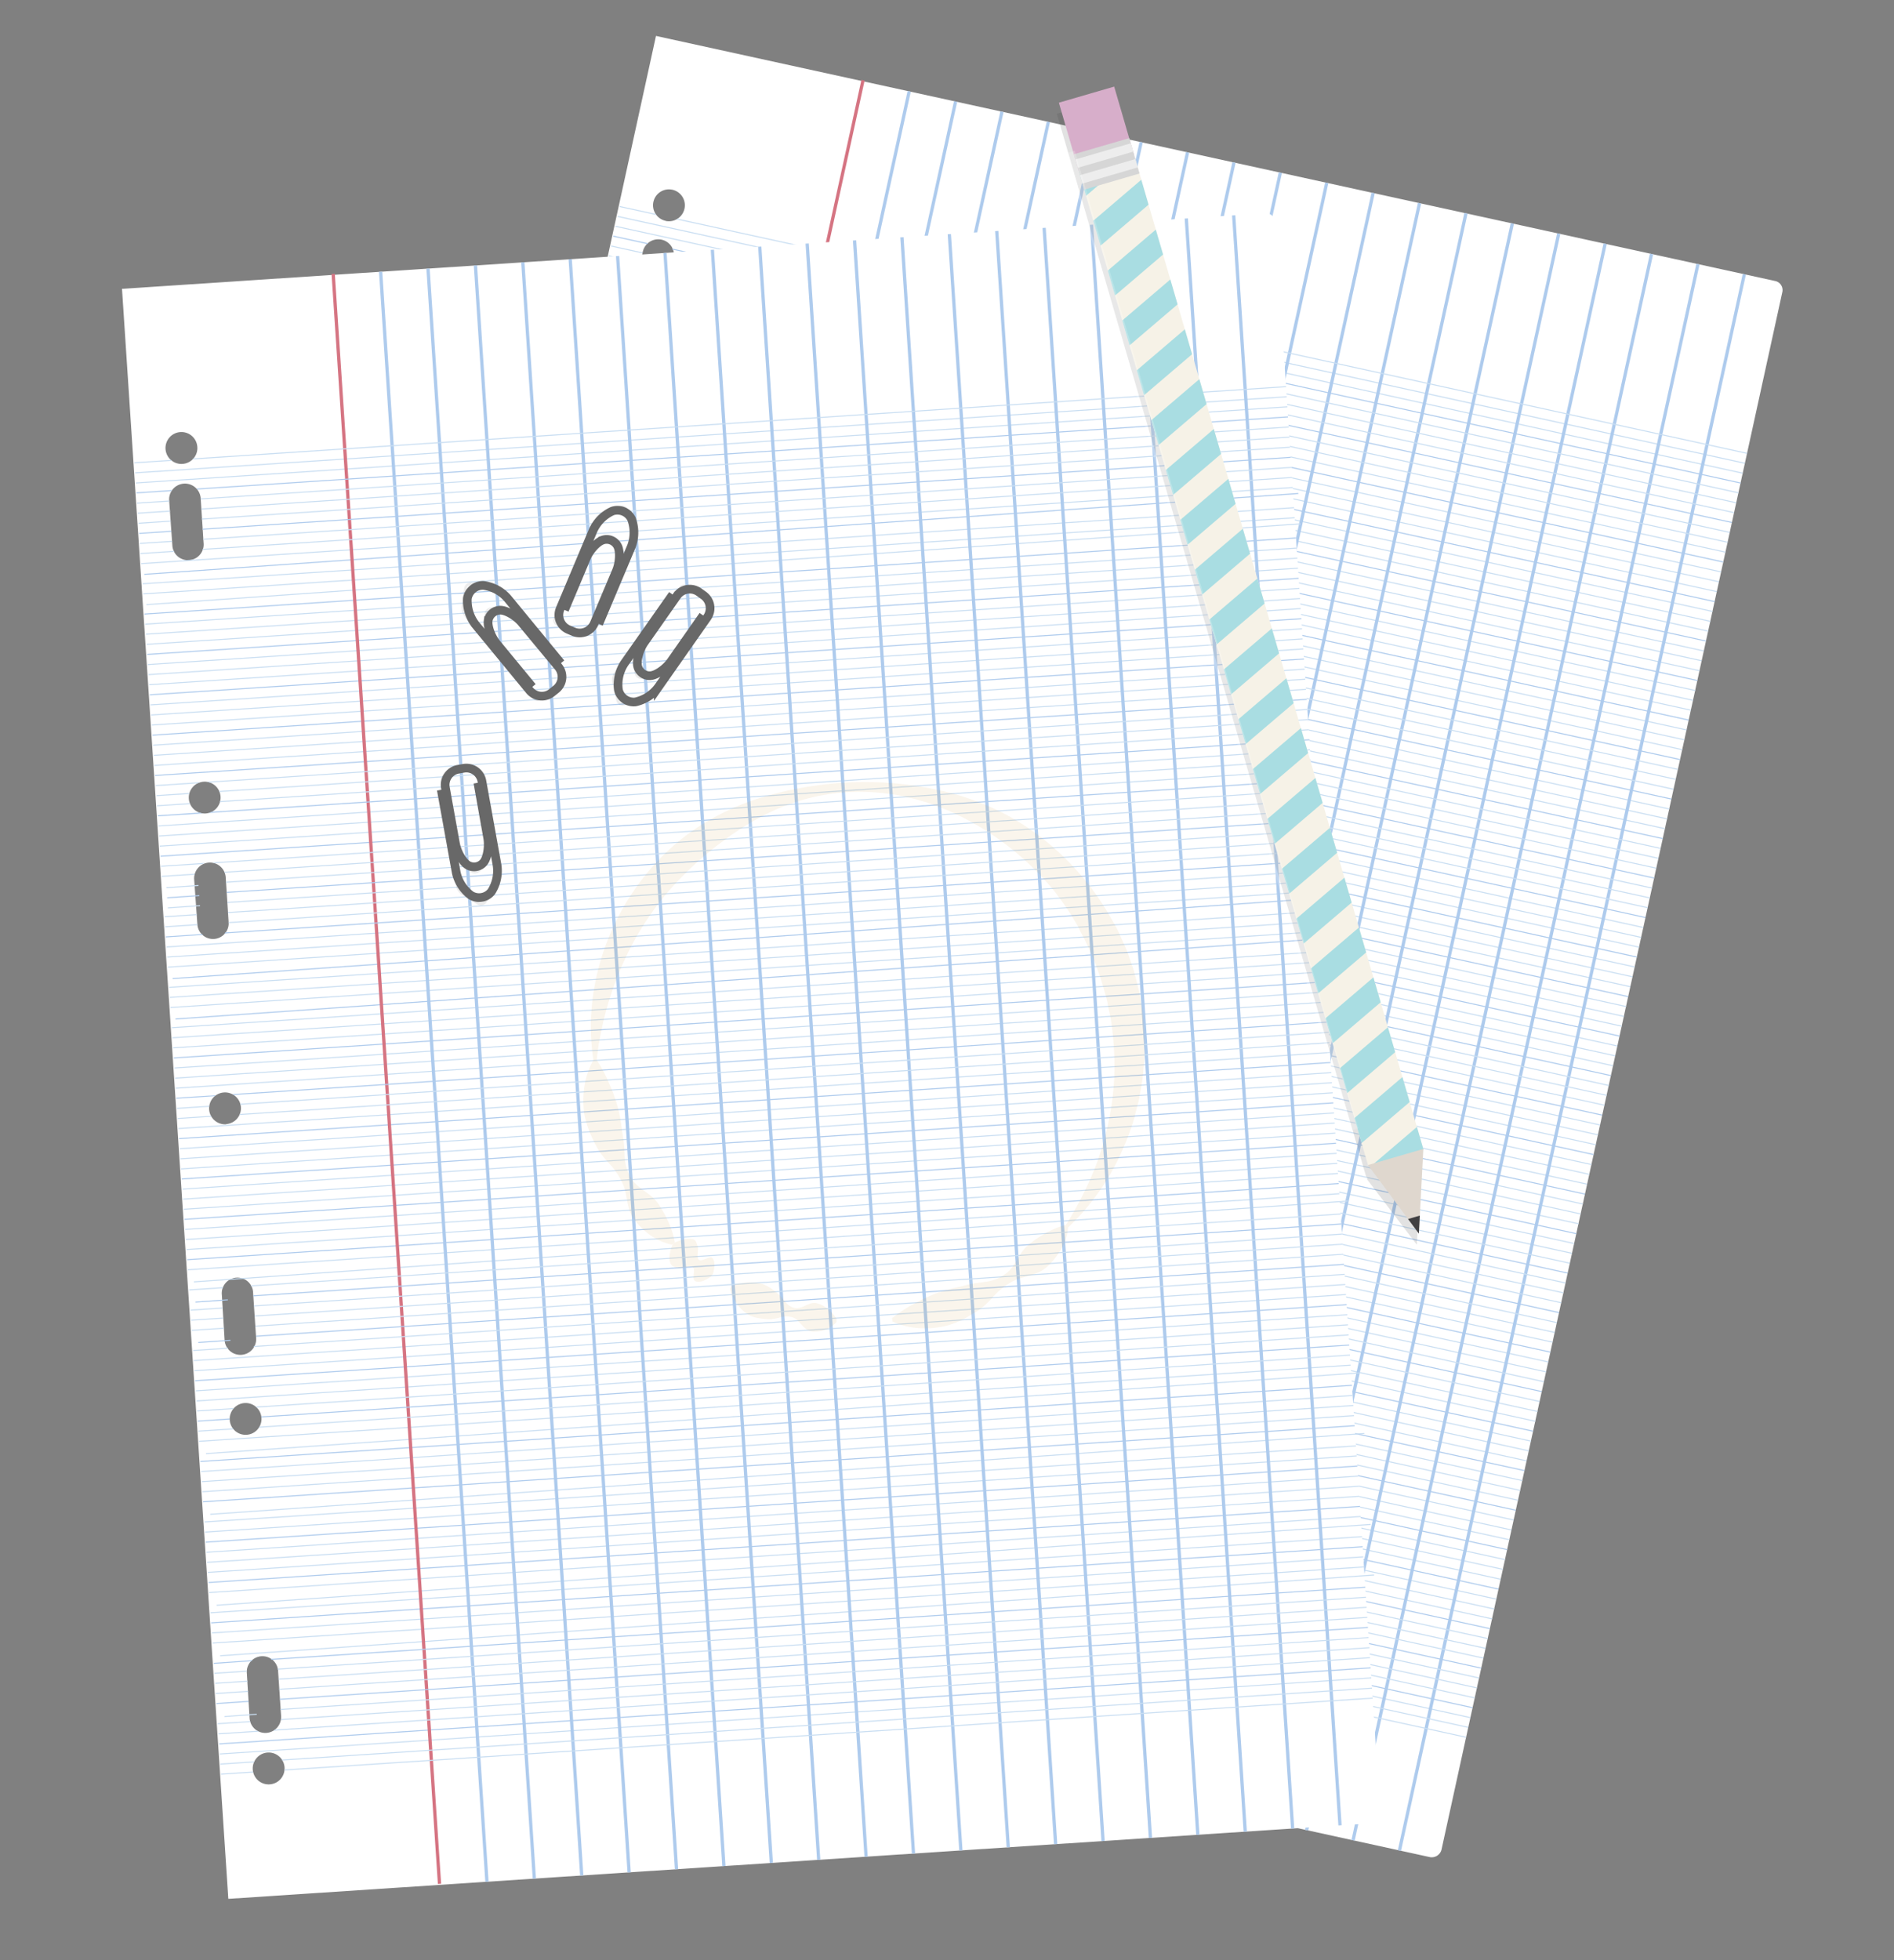 <svg id="Calque_1" data-name="Calque 1" xmlns="http://www.w3.org/2000/svg" xmlns:xlink="http://www.w3.org/1999/xlink" viewBox="0 0 580 600"><rect x="0" y="0" width="580" height="600" fill="#808080" stroke="none"/><defs><style>.cls-1,.cls-5,.cls-6,.cls-8{fill:none;}.cls-2,.cls-20{fill:#fff;}.cls-3{fill:#c9def2;}.cls-4{fill:#aecbed;}.cls-5{stroke:#d57482;}.cls-5,.cls-6,.cls-8{stroke-miterlimit:10;}.cls-6{stroke:#aecbed;}.cls-11,.cls-17,.cls-7{fill:#403f41;}.cls-7,.cls-9{opacity:0.1;}.cls-8{stroke:#686868;stroke-width:2.66px;}.cls-10{fill:#cf943a;}.cls-11{opacity:0.15;}.cls-12{fill:#f6f2e7;}.cls-13{fill:#d7aeca;}.cls-14{fill:#a9dde2;}.cls-15{clip-path:url(#clip-path);}.cls-16{fill:#dfd7ce;}.cls-18{fill:#d6d6d6;}.cls-19{fill:#ededed;}.cls-20{opacity:0.2;}</style><clipPath id="clip-path"><rect class="cls-1" x="374.34" y="43.73" width="17.64" height="316.89" transform="translate(-41.24 115.16) rotate(-16.23)"/></clipPath></defs><title>help-center-2</title><path class="cls-2" d="M543.54,86,200.88,11,95.27,493.47l342.66,75a3.1,3.1,0,0,0,3.56-2.55L545.78,89.51A2.84,2.84,0,0,0,543.54,86ZM117.18,463.33a4.87,4.87,0,1,1,5.8-3.72A4.87,4.87,0,0,1,117.18,463.33Zm-.29-21.21,3-13.29a4.8,4.8,0,1,1,9.37,2.05l-2.9,13.31a4.84,4.84,0,1,1-9.45-2.07Zm23.22-83.54a4.87,4.87,0,1,1,5.8-3.71A4.86,4.86,0,0,1,140.11,358.58Zm1.63-30,3-13.3a4.8,4.8,0,1,1,9.37,2.05l-2.9,13.32a4.84,4.84,0,1,1-9.45-2.07Zm18.75-63.13a4.88,4.88,0,1,1,5.8-3.72A4.89,4.89,0,0,1,160.49,265.48Zm11.43-74.72a4.81,4.81,0,0,1,5.73-3.73,4.87,4.87,0,0,1,3.72,5.8l-2.93,13.31a4.8,4.8,0,1,1-9.37-2Zm9-18.39a4.87,4.87,0,1,1,5.8-3.72A4.89,4.89,0,0,1,180.87,172.37Zm15.89-95.12a4.84,4.84,0,1,1,9.45,2.07l-2.92,13.3a4.8,4.8,0,1,1-9.38-2.05Zm7-9.63a4.87,4.87,0,1,1,5.8-3.72A4.88,4.88,0,0,1,203.8,67.62Z"/><polygon class="cls-3" points="534.3 141.96 189.07 66.39 189.14 66.08 534.37 141.65 534.3 141.96"/><rect class="cls-3" x="360.9" y="-69.66" width="0.31" height="353.4" transform="translate(179.28 436.86) rotate(-77.65)"/><polygon class="cls-4" points="527.68 172.19 182.45 96.62 182.52 96.31 527.75 171.88 527.68 172.19"/><polygon class="cls-3" points="528.34 169.16 183.12 93.59 183.18 93.29 528.41 168.86 528.34 169.16"/><rect class="cls-4" x="352.3" y="-30.36" width="0.31" height="353.4" transform="translate(134.13 459.35) rotate(-77.65)"/><polygon class="cls-3" points="527.02 175.21 181.79 99.64 181.86 99.34 527.09 174.91 527.02 175.21"/><polygon class="cls-3" points="526.36 178.23 181.13 102.66 181.2 102.36 526.42 177.93 526.36 178.23"/><polygon class="cls-3" points="525.7 181.25 180.47 105.69 180.53 105.38 525.76 180.95 525.7 181.25"/><polygon class="cls-4" points="522.39 196.37 177.16 120.8 177.23 120.5 522.45 196.07 522.39 196.37"/><rect class="cls-3" x="351.64" y="-27.34" width="0.31" height="353.4" transform="translate(130.66 461.08) rotate(-77.65)"/><rect class="cls-3" x="350.98" y="-24.31" width="0.31" height="353.4" transform="translate(127.18 462.81) rotate(-77.65)"/><polygon class="cls-3" points="523.05 193.35 177.82 117.78 177.89 117.48 523.12 193.04 523.05 193.35"/><polygon class="cls-4" points="519.74 208.46 174.51 132.89 174.58 132.59 519.81 208.16 519.74 208.46"/><rect class="cls-3" x="348.99" y="-15.24" width="0.31" height="353.4" transform="translate(116.76 468) rotate(-77.65)"/><polygon class="cls-3" points="521.06 202.42 175.84 126.85 175.9 126.55 521.13 202.11 521.06 202.42"/><rect class="cls-3" x="347.67" y="-9.2" width="0.31" height="353.4" transform="translate(109.82 471.46) rotate(-77.65)"/><rect class="cls-4" x="344.36" y="5.92" width="0.31" height="353.4" transform="translate(92.45 480.11) rotate(-77.65)"/><rect class="cls-3" x="346.34" y="-3.15" width="0.31" height="353.4" transform="translate(102.87 474.92) rotate(-77.65)"/><rect class="cls-3" x="345.68" y="-0.13" width="0.31" height="353.4" transform="translate(99.4 476.65) rotate(-77.65)"/><polygon class="cls-3" points="517.76 217.53 172.53 141.96 172.59 141.66 517.82 217.23 517.76 217.53"/><polygon class="cls-4" points="514.45 232.65 169.22 157.08 169.28 156.78 514.51 232.34 514.45 232.65"/><rect class="cls-3" x="343.7" y="8.94" width="0.31" height="353.4" transform="translate(88.98 481.84) rotate(-77.65)"/><polygon class="cls-3" points="515.77 226.6 170.54 151.03 170.61 150.73 515.84 226.3 515.77 226.6"/><polygon class="cls-3" points="515.11 229.62 169.88 154.05 169.95 153.75 515.17 229.32 515.11 229.62"/><rect class="cls-4" x="336.42" y="42.19" width="0.31" height="353.4" transform="translate(50.77 500.88) rotate(-77.65)"/><rect class="cls-3" x="338.4" y="33.12" width="0.31" height="353.4" transform="translate(61.19 495.68) rotate(-77.65)"/><rect class="cls-3" x="337.74" y="36.15" width="0.31" height="353.4" transform="translate(57.72 497.42) rotate(-77.65)"/><polygon class="cls-3" points="509.81 253.81 164.59 178.24 164.65 177.94 509.88 253.5 509.81 253.81"/><polygon class="cls-4" points="501.21 293.11 155.99 217.54 156.05 217.24 501.28 292.8 501.21 293.11"/><rect class="cls-3" x="330.46" y="69.4" width="0.31" height="353.4" transform="translate(19.51 516.45) rotate(-77.65)"/><rect class="cls-3" x="329.8" y="72.42" width="0.31" height="353.4" transform="translate(16.04 518.18) rotate(-77.65)"/><polygon class="cls-3" points="501.87 290.08 156.65 214.51 156.71 214.21 501.94 289.78 501.87 290.08"/><rect class="cls-4" x="325.83" y="90.56" width="0.31" height="353.4" transform="translate(-4.8 528.56) rotate(-77.65)"/><polygon class="cls-3" points="500.55 296.13 155.32 220.56 155.39 220.26 500.62 295.83 500.55 296.13"/><polygon class="cls-3" points="499.89 299.15 154.66 223.58 154.73 223.28 499.95 298.85 499.89 299.15"/><polygon class="cls-3" points="499.23 302.18 154 226.61 154.07 226.3 499.29 301.87 499.23 302.18"/><polygon class="cls-4" points="495.92 317.29 150.69 241.72 150.76 241.42 495.99 316.99 495.92 317.29"/><rect class="cls-3" x="325.17" y="93.59" width="0.31" height="353.4" transform="translate(-8.28 530.29) rotate(-77.65)"/><rect class="cls-3" x="324.51" y="96.61" width="0.31" height="353.4" transform="translate(-11.75 532.02) rotate(-77.65)"/><polygon class="cls-3" points="496.58 314.27 151.35 238.7 151.42 238.4 496.65 313.96 496.58 314.27"/><rect class="cls-3" x="322.52" y="105.68" width="0.31" height="353.4" transform="translate(-22.17 537.21) rotate(-77.65)"/><polygon class="cls-3" points="494.6 323.34 149.37 247.77 149.43 247.47 494.66 323.03 494.6 323.34"/><rect class="cls-3" x="321.2" y="111.72" width="0.31" height="353.4" transform="translate(-29.12 540.67) rotate(-77.65)"/><rect class="cls-4" x="317.89" y="126.84" width="0.31" height="353.4" transform="translate(-46.48 549.32) rotate(-77.65)"/><polygon class="cls-3" points="491.29 338.45 146.06 262.88 146.13 262.58 491.35 338.15 491.29 338.45"/><polygon class="cls-4" points="487.98 353.57 142.75 278 142.82 277.69 488.04 353.26 487.98 353.57"/><polygon class="cls-3" points="489.96 344.5 144.74 268.93 144.8 268.63 490.03 344.2 489.96 344.5"/><polygon class="cls-3" points="489.3 347.52 144.07 271.95 144.14 271.65 489.37 347.22 489.3 347.52"/><polygon class="cls-3" points="488.64 350.54 143.41 274.98 143.48 274.67 488.71 350.24 488.64 350.54"/><polygon class="cls-4" points="485.33 365.66 140.1 290.09 140.17 289.79 485.4 365.36 485.33 365.66"/><rect class="cls-3" x="314.58" y="141.95" width="0.31" height="353.4" transform="translate(-63.85 557.97) rotate(-77.65)"/><polygon class="cls-3" points="486.65 359.61 141.43 284.04 141.49 283.74 486.72 359.31 486.65 359.61"/><polygon class="cls-3" points="485.99 362.64 140.76 287.07 140.83 286.76 486.06 362.33 485.99 362.64"/><rect class="cls-4" x="309.95" y="163.11" width="0.31" height="353.4" transform="translate(-88.16 570.08) rotate(-77.65)"/><rect class="cls-3" x="311.93" y="154.05" width="0.31" height="353.4" transform="translate(-77.74 564.89) rotate(-77.65)"/><rect class="cls-3" x="311.27" y="157.07" width="0.31" height="353.4" transform="translate(-81.22 566.62) rotate(-77.65)"/><rect class="cls-3" x="310.61" y="160.09" width="0.31" height="353.4" transform="translate(-84.69 568.35) rotate(-77.65)"/><rect class="cls-3" x="309.29" y="166.14" width="0.31" height="353.4" transform="translate(-91.64 571.81) rotate(-77.65)"/><polygon class="cls-3" points="481.36 383.8 136.13 308.23 136.2 307.93 481.43 383.49 481.36 383.8"/><polygon class="cls-4" points="474.74 414.03 129.52 338.46 129.58 338.16 474.81 413.73 474.74 414.03"/><rect class="cls-3" x="303.33" y="193.34" width="0.31" height="353.4" transform="translate(-122.9 587.38) rotate(-77.65)"/><polygon class="cls-3" points="475.4 411 130.18 335.44 130.24 335.13 475.47 410.7 475.4 411"/><polygon class="cls-3" points="474.08 417.05 128.85 341.48 128.92 341.18 474.15 416.75 474.08 417.05"/><polygon class="cls-3" points="473.42 420.07 128.19 344.5 128.26 344.2 473.49 419.77 473.42 420.07"/><rect class="cls-4" x="296.71" y="223.57" width="0.31" height="353.4" transform="translate(-157.63 604.69) rotate(-77.65)"/><rect class="cls-3" x="298.04" y="217.53" width="0.31" height="353.4" transform="translate(-150.68 601.23) rotate(-77.65)"/><polygon class="cls-3" points="470.11 435.19 124.88 359.62 124.95 359.32 470.18 434.89 470.11 435.19"/><polygon class="cls-4" points="466.8 450.3 121.58 374.73 121.64 374.43 466.87 450 466.8 450.3"/><rect class="cls-3" x="296.05" y="226.6" width="0.31" height="353.4" transform="translate(-161.1 606.42) rotate(-77.65)"/><polygon class="cls-3" points="468.13 444.26 122.9 368.69 122.97 368.39 468.19 443.95 468.13 444.26"/><rect class="cls-3" x="294.73" y="232.64" width="0.31" height="353.4" transform="translate(-168.05 609.88) rotate(-77.65)"/><rect class="cls-4" x="291.42" y="247.76" width="0.31" height="353.4" transform="translate(-185.41 618.53) rotate(-77.65)"/><rect class="cls-3" x="293.41" y="238.69" width="0.31" height="353.4" transform="translate(-175 613.34) rotate(-77.65)"/><polygon class="cls-3" points="465.48 456.35 120.25 380.78 120.32 380.48 465.55 456.05 465.48 456.35"/><polygon class="cls-3" points="464.82 459.37 119.59 383.8 119.66 383.5 464.88 459.07 464.82 459.37"/><polygon class="cls-4" points="461.51 474.49 116.28 398.92 116.35 398.62 461.57 474.19 461.51 474.49"/><polygon class="cls-3" points="463.49 465.42 118.27 389.85 118.33 389.55 463.56 465.12 463.49 465.42"/><rect class="cls-3" x="290.1" y="253.8" width="0.31" height="353.4" transform="translate(-192.36 621.99) rotate(-77.65)"/><polygon class="cls-3" points="462.17 471.46 116.94 395.89 117.01 395.59 462.24 471.16 462.17 471.46"/><polygon class="cls-4" points="458.86 486.58 113.63 411.01 113.7 410.71 458.93 486.28 458.86 486.58"/><rect class="cls-3" x="288.11" y="262.87" width="0.31" height="353.4" transform="translate(-202.78 627.18) rotate(-77.65)"/><polygon class="cls-3" points="460.19 480.53 114.96 404.96 115.02 404.66 460.25 480.23 460.19 480.53"/><polygon class="cls-3" points="459.52 483.56 114.3 407.99 114.36 407.69 459.59 483.25 459.52 483.56"/><rect class="cls-3" x="285.46" y="274.97" width="0.31" height="353.4" transform="translate(-216.67 634.1) rotate(-77.65)"/><rect class="cls-3" x="284.8" y="277.99" width="0.31" height="353.4" transform="translate(-220.15 635.83) rotate(-77.65)"/><rect class="cls-3" x="284.14" y="281.01" width="0.31" height="353.4" transform="translate(-223.62 637.56) rotate(-77.65)"/><rect class="cls-4" x="278.19" y="308.22" width="0.31" height="353.4" transform="translate(-254.88 653.13) rotate(-77.65)"/><rect class="cls-3" x="277.52" y="311.24" width="0.31" height="353.4" transform="translate(-258.35 654.86) rotate(-77.65)"/><line class="cls-5" x1="264.28" y1="24.56" x2="158.66" y2="507.03"/><line class="cls-6" x1="278.42" y1="27.97" x2="172.81" y2="510.45"/><line class="cls-6" x1="292.63" y1="31.08" x2="187.02" y2="513.56"/><line class="cls-6" x1="306.83" y1="34.19" x2="201.22" y2="516.67"/><line class="cls-6" x1="321.04" y1="37.3" x2="215.43" y2="519.78"/><line class="cls-6" x1="335.25" y1="40.41" x2="229.64" y2="522.89"/><line class="cls-6" x1="349.46" y1="43.52" x2="243.85" y2="526"/><line class="cls-6" x1="363.67" y1="46.63" x2="258.06" y2="529.11"/><line class="cls-6" x1="377.88" y1="49.74" x2="272.26" y2="532.22"/><line class="cls-6" x1="392.08" y1="52.85" x2="286.47" y2="535.33"/><line class="cls-6" x1="406.29" y1="55.96" x2="300.68" y2="538.44"/><line class="cls-6" x1="420.5" y1="59.07" x2="314.89" y2="541.55"/><line class="cls-6" x1="434.71" y1="62.18" x2="329.1" y2="544.66"/><line class="cls-6" x1="448.92" y1="65.29" x2="343.31" y2="547.77"/><line class="cls-6" x1="463.12" y1="68.4" x2="357.51" y2="550.88"/><line class="cls-6" x1="477.33" y1="71.51" x2="371.72" y2="553.99"/><line class="cls-6" x1="491.54" y1="74.62" x2="385.93" y2="557.1"/><line class="cls-6" x1="505.75" y1="77.73" x2="400.14" y2="560.21"/><line class="cls-6" x1="519.96" y1="80.85" x2="414.35" y2="563.32"/><line class="cls-6" x1="534.16" y1="83.96" x2="428.55" y2="566.43"/><path class="cls-4" d="M198.47,74.46l-10.66-2.33-.06.3,10.43,2.29Z"/><path class="cls-4" d="M205.8,76.07a3.73,3.73,0,0,1,.16.35L533,148l.06-.3Z"/><rect class="cls-3" x="191.77" y="71.44" width="0.31" height="9.84" transform="translate(76.29 247.51) rotate(-77.65)"/><path class="cls-3" d="M206.2,79.32s0,.14-.07.31L532.31,151l.07-.31Z"/><polygon class="cls-3" points="196.11 80.28 186.49 78.18 186.42 78.48 196.05 80.59 196.11 80.28"/><path class="cls-3" d="M205.54,82.35c0,.1,0,.2-.07.3l326.18,71.4.07-.3Z"/><path class="cls-3" d="M204.87,85.37l-.06.3L531,157.07l.07-.3Z"/><polygon class="cls-3" points="195.47 83.31 185.83 81.2 185.76 81.5 195.4 83.61 195.47 83.31"/><rect class="cls-4" x="189.81" y="80.49" width="0.31" height="9.88" transform="translate(65.88 252.73) rotate(-77.65)"/><path class="cls-4" d="M204.21,88.39l-.06.3,326.18,71.4.06-.3Z"/><rect class="cls-3" x="189.15" y="83.51" width="0.31" height="9.9" transform="translate(62.42 254.47) rotate(-77.65)"/><path class="cls-3" d="M203.55,91.41c0,.11-.05.21-.07.31l326.19,71.4.06-.31Z"/><path class="cls-3" d="M193.87,92.46l-10-2.19-.06.3,10.16,2.23A3.4,3.4,0,0,1,193.87,92.46Z"/><path class="cls-3" d="M202.54,94.36l-.21.27L529,166.14l.06-.3Z"/><path class="cls-3" d="M114.65,455.26,104.44,453l-.07.3,10,2.2Z"/><path class="cls-3" d="M122.85,457.06c0,.11.07.23.1.34L449.6,528.9l.06-.3Z"/><path class="cls-3" d="M122.8,460.22a2.49,2.49,0,0,1-.11.29l326.25,71.41.06-.3Z"/><path class="cls-3" d="M113.37,458.15l-9.6-2.1-.06.31,9.64,2.11C113.35,458.36,113.36,458.26,113.37,458.15Z"/><path class="cls-4" d="M122.74,425.36l-11.69-2.56-.06.3,11.3,2.48A3.13,3.13,0,0,1,122.74,425.36Z"/><path class="cls-4" d="M128.09,426.53a4.16,4.16,0,0,1,.32.39l327.81,71.75.06-.3Z"/><path class="cls-3" d="M129.35,430c0,.11,0,.21,0,.32l326.22,71.4.07-.3Z"/><path class="cls-3" d="M120.15,428l-9.76-2.14-.06.31,9.71,2.12A2.49,2.49,0,0,1,120.15,428Z"/><rect class="cls-3" x="114.37" y="425.11" width="0.31" height="9.89" transform="translate(-330.07 449.97) rotate(-77.65)"/><path class="cls-3" d="M128.78,433a2.82,2.82,0,0,0-.07.31l326.18,71.4.07-.31Z"/><polygon class="cls-3" points="118.72 433.98 109.07 431.87 109 432.17 118.65 434.28 118.72 433.98"/><path class="cls-3" d="M128.11,436l-.06.3,326.18,71.4.07-.3Z"/><polygon class="cls-4" points="118.04 437 108.41 434.89 108.34 435.19 117.97 437.3 118.04 437"/><path class="cls-4" d="M127.45,439.06l-.06.3,326.18,71.4.06-.3Z"/><rect class="cls-3" x="112.37" y="434.2" width="0.31" height="9.85" transform="translate(-340.5 455.15) rotate(-77.65)"/><path class="cls-3" d="M126.79,442.08a2.82,2.82,0,0,1-.07.31l326.19,71.4.06-.31Z"/><path class="cls-3" d="M116.78,443.06l-9.7-2.12-.06.3,9.77,2.14C116.78,443.27,116.78,443.17,116.78,443.06Z"/><path class="cls-3" d="M126.05,445.09c0,.1-.09.19-.14.29l326.33,71.43.07-.3Z"/><path class="cls-3" d="M118.08,446.51,106.42,444l-.06.3,12.16,2.67A5.77,5.77,0,0,1,118.08,446.51Z"/><path class="cls-3" d="M123.4,447.68l-.59.19,328.77,72,.07-.3Z"/><path class="cls-4" d="M160,256.11l-11.85-2.6-.07.3,11.41,2.5A5.38,5.38,0,0,1,160,256.11Z"/><path class="cls-4" d="M164.88,257.18a4.75,4.75,0,0,1,.38.4l328,71.8.07-.3Z"/><path class="cls-3" d="M157.12,258.65l-9.67-2.12-.07.31,9.62,2.1Z"/><path class="cls-3" d="M166.4,260.68c0,.11,0,.21,0,.32l326.22,71.41.07-.31Z"/><path class="cls-3" d="M156.77,261.74l-10-2.18-.07.3,10.13,2.22C156.82,262,156.8,261.86,156.77,261.74Z"/><path class="cls-3" d="M165.43,263.64l-.22.27L492,335.43l.06-.3Z"/><path class="cls-3" d="M183.83,163.13a4.37,4.37,0,0,1,.92.52l329,72,.06-.3Z"/><path class="cls-3" d="M182.05,162.74l-13.43-2.94-.06.3L181,162.82A4.65,4.65,0,0,1,182.05,162.74Z"/><path class="cls-3" d="M177.81,165,168,162.82l-.06.3,9.75,2.14C177.7,165.16,177.76,165.07,177.81,165Z"/><path class="cls-3" d="M186.74,166.93l0,.33,326.35,71.43.07-.3Z"/><path class="cls-3" d="M177.06,168l-9.76-2.14-.07.31,9.86,2.15A3.16,3.16,0,0,1,177.06,168Z"/><path class="cls-3" d="M186.17,170a2.61,2.61,0,0,1-.17.28l326.46,71.47.07-.31Z"/><path class="cls-4" d="M179.12,171.6l-12.48-2.73-.07.3,13.57,3A4.51,4.51,0,0,1,179.12,171.6Z"/><path class="cls-4" d="M182.78,172.4a4.88,4.88,0,0,1-1.15.07L511.8,244.74l.07-.3Z"/><path class="cls-3" d="M176.75,186.92,163.33,184l-.07.3L175.7,187A4.56,4.56,0,0,1,176.75,186.92Z"/><path class="cls-3" d="M178.53,187.31a4.37,4.37,0,0,1,.92.52l329,72,.07-.3Z"/><path class="cls-3" d="M172.57,189.17l-9.9-2.16-.07.3,9.8,2.14Z"/><path class="cls-3" d="M181.43,191.11c0,.11,0,.22,0,.33l326.36,71.44.07-.31Z"/><rect class="cls-3" x="166.63" y="186.31" width="0.31" height="9.84" transform="translate(-55.69 313.27) rotate(-77.65)"/><path class="cls-3" d="M181.05,194.2q0,.13-.06.3l326.18,71.4.06-.3Z"/><path class="cls-4" d="M180.4,197.22c0,.1,0,.2-.07.3l326.18,71.4.06-.3Z"/><polygon class="cls-4" points="170.97 195.16 161.34 193.05 161.28 193.35 170.91 195.46 170.97 195.16"/><path class="cls-3" d="M179.73,200.24c0,.1,0,.2-.07.31L505.84,272l.07-.31Z"/><rect class="cls-3" x="165.32" y="192.34" width="0.31" height="9.87" transform="translate(-62.63 316.74) rotate(-77.65)"/><polygon class="cls-3" points="169.68 201.21 160.02 199.1 159.96 199.4 169.62 201.51 169.68 201.21"/><path class="cls-3" d="M179.07,203.27c0,.1,0,.2-.07.3L505.18,275l.07-.3Z"/><path class="cls-3" d="M169,204.24l-9.68-2.12-.07.3,9.7,2.12C169,204.44,169,204.34,169,204.24Z"/><path class="cls-3" d="M178.4,206.29c0,.1-.05.2-.08.3L504.52,278l.07-.3Z"/><path class="cls-4" d="M176.55,209.05l-.36.24L503.86,281l.07-.3Z"/><path class="cls-4" d="M169.56,207.52l-10.86-2.38-.07.31,11.16,2.44C169.71,207.77,169.63,207.65,169.56,207.52Z"/><path class="cls-3" d="M138.65,349.65l-11.05-2.43-.07.31,10.76,2.35Z"/><path class="cls-3" d="M145.17,351.07c.08.12.15.24.22.37L472.76,423.1l.06-.31Z"/><path class="cls-4" d="M136.51,352.34l-9.58-2.09-.06.3,9.56,2.09C136.45,352.54,136.48,352.44,136.51,352.34Z"/><path class="cls-4" d="M146,354.42c0,.1,0,.2-.05.3l326.16,71.4.06-.3Z"/><path class="cls-3" d="M144.58,357.28l-.28.25,327.13,71.61.07-.3Z"/><path class="cls-3" d="M136.59,355.53l-10.32-2.26-.06.3,10.53,2.31A2.63,2.63,0,0,1,136.59,355.53Z"/><path class="cls-3" d="M145.76,313.19,135.54,311l-.07.3,10.08,2.21Z"/><path class="cls-3" d="M154,315c0,.11.06.22.08.33L480.7,386.82l.07-.3Z"/><polygon class="cls-4" points="144.55 316.09 134.88 313.97 134.81 314.27 144.48 316.39 144.55 316.09"/><path class="cls-4" d="M153.92,318.14c0,.09,0,.19-.07.3L480,389.84l.06-.3Z"/><rect class="cls-3" x="138.85" y="313.26" width="0.31" height="9.88" transform="translate(-201.56 385.96) rotate(-77.65)"/><path class="cls-3" d="M153.26,321.16l-.06.31,326.18,71.4.06-.31Z"/><rect class="cls-3" x="138.18" y="316.29" width="0.31" height="9.87" transform="translate(-205.04 387.67) rotate(-77.65)"/><path class="cls-3" d="M152.6,324.19c0,.1,0,.2-.07.3l326.18,71.4.07-.3Z"/><polygon class="cls-3" points="142.52 325.15 132.89 323.04 132.82 323.34 142.45 325.45 142.52 325.15"/><path class="cls-3" d="M151.94,327.21c0,.1-.05.2-.07.3l326.18,71.4.07-.3Z"/><rect class="cls-4" x="136.85" y="322.35" width="0.31" height="9.84" transform="translate(-211.99 391.12) rotate(-77.65)"/><path class="cls-4" d="M151.29,330.24l-.07.3,326.17,71.4.07-.31Z"/><path class="cls-3" d="M141.92,331.35l-10.35-2.26-.07.3,10.56,2.31A3.65,3.65,0,0,1,141.92,331.35Z"/><path class="cls-3" d="M149.87,333.09l-.28.26L476.73,405l.06-.3Z"/><path class="cls-3" d="M200.72,65.45,189.8,63.06l-.07.3L201,65.83C200.89,65.71,200.8,65.58,200.72,65.45Z"/><path class="cls-3" d="M207.51,66.94c-.13.08-.26.16-.4.23L535,138.93l.07-.3Z"/><path class="cls-2" d="M387.36,65.28l-350,23.13L69.92,581.23l350-23.12a3.11,3.11,0,0,0,2.72-3.44L390.49,68A2.84,2.84,0,0,0,387.36,65.28ZM82.6,546.19A4.88,4.88,0,1,1,87.14,541,4.88,4.88,0,0,1,82.6,546.19ZM76.43,525.9l-.83-13.61a4.8,4.8,0,1,1,9.57-.63l.91,13.6a4.87,4.87,0,0,1-4.53,5.18A4.82,4.82,0,0,1,76.43,525.9Zm-.9-86.71A4.87,4.87,0,1,1,80.07,434,4.87,4.87,0,0,1,75.53,439.19ZM68.77,410l-.83-13.61a4.8,4.8,0,1,1,9.57-.63l.91,13.6a4.84,4.84,0,1,1-9.65.64Zm.47-65.86a4.88,4.88,0,1,1,4.54-5.19A4.88,4.88,0,0,1,69.24,344.09Zm-9.78-74.95a4.84,4.84,0,1,1,9.66-.64L70,282.1a4.8,4.8,0,1,1-9.57.63ZM63,249a4.87,4.87,0,1,1,4.54-5.18A4.87,4.87,0,0,1,63,249ZM51.8,153.19a4.84,4.84,0,1,1,9.66-.64l.88,13.6a4.8,4.8,0,1,1-9.57.63ZM55.89,142a4.88,4.88,0,1,1,4.54-5.19A4.86,4.86,0,0,1,55.89,142Z"/><rect class="cls-3" x="41" y="132.94" width="353.4" height="0.31" transform="translate(-8.3 14.64) rotate(-3.78)"/><rect class="cls-3" x="41.21" y="136.03" width="353.4" height="0.31" transform="translate(-8.5 14.66) rotate(-3.78)"/><rect class="cls-4" x="43.04" y="163.82" width="353.4" height="0.31" transform="matrix(1, -0.07, 0.07, 1, -10.33, 14.84)"/><rect class="cls-3" x="42.84" y="160.73" width="353.4" height="0.31" transform="translate(-10.13 14.82) rotate(-3.78)"/><polygon class="cls-4" points="396.89 164.83 44.25 188.13 44.23 187.82 396.87 164.52 396.89 164.83"/><rect class="cls-3" x="43.25" y="166.9" width="353.4" height="0.31" transform="translate(-10.53 14.86) rotate(-3.78)"/><rect class="cls-3" x="43.45" y="169.99" width="353.4" height="0.31" transform="translate(-10.74 14.88) rotate(-3.78)"/><rect class="cls-3" x="43.66" y="173.08" width="353.4" height="0.31" transform="matrix(1, -0.07, 0.07, 1, -10.94, 14.9)"/><polygon class="cls-4" points="397.7 177.18 45.07 200.48 45.05 200.17 397.68 176.87 397.7 177.18"/><rect class="cls-3" x="44.06" y="179.26" width="353.4" height="0.31" transform="translate(-11.35 14.94) rotate(-3.78)"/><rect class="cls-3" x="44.27" y="182.34" width="353.4" height="0.31" transform="translate(-11.55 14.96) rotate(-3.78)"/><rect class="cls-3" x="44.47" y="185.43" width="353.4" height="0.31" transform="translate(-11.75 14.98) rotate(-3.78)"/><rect class="cls-4" x="45.49" y="200.87" width="353.4" height="0.31" transform="translate(-12.77 15.09) rotate(-3.78)"/><rect class="cls-3" x="44.88" y="191.61" width="353.4" height="0.31" transform="translate(-12.16 15.03) rotate(-3.78)"/><rect class="cls-3" x="45.08" y="194.7" width="353.4" height="0.31" transform="translate(-12.36 15.05) rotate(-3.78)"/><rect class="cls-3" x="45.29" y="197.78" width="353.4" height="0.31" transform="translate(-12.57 15.07) rotate(-3.78)"/><rect class="cls-4" x="46.31" y="213.22" width="353.4" height="0.31" transform="translate(-13.58 15.17) rotate(-3.78)"/><rect class="cls-3" x="45.7" y="203.96" width="353.4" height="0.31" transform="translate(-12.97 15.11) rotate(-3.78)"/><rect class="cls-3" x="45.9" y="207.05" width="353.4" height="0.31" transform="translate(-13.18 15.13) rotate(-3.78)"/><rect class="cls-3" x="46.1" y="210.13" width="353.4" height="0.31" transform="translate(-13.38 15.15) rotate(-3.78)"/><rect class="cls-4" x="47.12" y="225.57" width="353.4" height="0.31" transform="translate(-14.39 15.25) rotate(-3.78)"/><rect class="cls-3" x="46.51" y="216.31" width="353.4" height="0.31" transform="translate(-13.78 15.19) rotate(-3.78)"/><rect class="cls-3" x="46.72" y="219.4" width="353.4" height="0.31" transform="translate(-13.99 15.21) rotate(-3.78)"/><rect class="cls-3" x="46.92" y="222.49" width="353.4" height="0.31" transform="translate(-14.19 15.23) rotate(-3.78)"/><rect class="cls-4" x="48.76" y="250.28" width="353.4" height="0.31" transform="translate(-16.02 15.41) rotate(-3.78)"/><rect class="cls-3" x="48.14" y="241.01" width="353.4" height="0.31" transform="translate(-15.41 15.35) rotate(-3.78)"/><rect class="cls-3" x="48.35" y="244.1" width="353.4" height="0.31" transform="translate(-15.61 15.37) rotate(-3.78)"/><rect class="cls-3" x="48.55" y="247.19" width="353.4" height="0.31" transform="translate(-15.82 15.39) rotate(-3.78)"/><rect class="cls-4" x="51.2" y="287.33" width="353.4" height="0.31" transform="matrix(1, -0.07, 0.07, 1, -18.46, 15.65)"/><rect class="cls-3" x="50.59" y="278.07" width="353.4" height="0.31" transform="translate(-17.85 15.59) rotate(-3.78)"/><rect class="cls-3" x="50.8" y="281.16" width="353.4" height="0.31" transform="translate(-18.05 15.61) rotate(-3.78)"/><rect class="cls-3" x="51" y="284.24" width="353.4" height="0.31" transform="translate(-18.25 15.63) rotate(-3.78)"/><rect class="cls-4" x="52.02" y="299.68" width="353.4" height="0.31" transform="matrix(1, -0.07, 0.07, 1, -19.27, 15.73)"/><rect class="cls-3" x="51.41" y="290.42" width="353.4" height="0.31" transform="translate(-18.66 15.67) rotate(-3.78)"/><rect class="cls-3" x="51.61" y="293.51" width="353.4" height="0.31" transform="translate(-18.86 15.69) rotate(-3.78)"/><rect class="cls-3" x="51.82" y="296.59" width="353.4" height="0.31" transform="translate(-19.07 15.71) rotate(-3.78)"/><polygon class="cls-4" points="405.86 300.69 53.23 323.99 53.21 323.68 405.84 300.38 405.86 300.69"/><rect class="cls-3" x="52.22" y="302.77" width="353.4" height="0.31" transform="translate(-19.47 15.75) rotate(-3.78)"/><rect class="cls-3" x="52.43" y="305.86" width="353.4" height="0.31" transform="translate(-19.68 15.77) rotate(-3.78)"/><rect class="cls-3" x="52.63" y="308.95" width="353.4" height="0.31" transform="translate(-19.88 15.79) rotate(-3.78)"/><rect class="cls-3" x="53.04" y="315.12" width="353.4" height="0.31" transform="translate(-20.29 15.83) rotate(-3.78)"/><rect class="cls-3" x="53.24" y="318.21" width="353.4" height="0.31" transform="translate(-20.49 15.85) rotate(-3.78)"/><rect class="cls-3" x="53.45" y="321.3" width="353.4" height="0.31" transform="translate(-20.69 15.87) rotate(-3.78)"/><rect class="cls-4" x="54.47" y="336.74" width="353.4" height="0.31" transform="translate(-21.71 15.97) rotate(-3.78)"/><rect class="cls-3" x="54.26" y="333.65" width="353.4" height="0.31" transform="translate(-21.5 15.95) rotate(-3.78)"/><rect class="cls-4" x="55.28" y="349.09" width="353.4" height="0.31" transform="translate(-22.52 16.05) rotate(-3.78)"/><rect class="cls-3" x="54.67" y="339.82" width="353.4" height="0.31" transform="translate(-21.91 15.99) rotate(-3.78)"/><polygon class="cls-3" points="407.9 331.57 55.27 354.87 55.25 354.56 407.88 331.26 407.9 331.57"/><rect class="cls-3" x="55.08" y="346" width="353.4" height="0.31" transform="translate(-22.32 16.03) rotate(-3.78)"/><rect class="cls-4" x="56.1" y="361.44" width="353.4" height="0.31" transform="translate(-23.33 16.13) rotate(-3.78)"/><rect class="cls-3" x="55.49" y="352.18" width="353.4" height="0.31" transform="translate(-22.72 16.07) rotate(-3.78)"/><rect class="cls-3" x="55.69" y="355.26" width="353.4" height="0.31" transform="translate(-22.93 16.09) rotate(-3.78)"/><rect class="cls-3" x="55.9" y="358.35" width="353.4" height="0.31" transform="translate(-23.13 16.11) rotate(-3.78)"/><rect class="cls-4" x="56.92" y="373.79" width="353.4" height="0.31" transform="translate(-24.14 16.21) rotate(-3.78)"/><rect class="cls-3" x="56.3" y="364.53" width="353.4" height="0.31" transform="translate(-23.53 16.15) rotate(-3.78)"/><rect class="cls-3" x="56.51" y="367.61" width="353.4" height="0.31" transform="translate(-23.74 16.17) rotate(-3.78)"/><rect class="cls-3" x="56.71" y="370.7" width="353.4" height="0.31" transform="translate(-23.94 16.19) rotate(-3.78)"/><rect class="cls-3" x="57.12" y="376.88" width="353.4" height="0.31" transform="translate(-24.35 16.24) rotate(-3.78)"/><rect class="cls-3" x="57.32" y="379.97" width="353.4" height="0.31" transform="matrix(1, -0.07, 0.07, 1, -24.55, 16.26)"/><rect class="cls-4" x="59.37" y="410.84" width="353.4" height="0.31" transform="translate(-26.58 16.46) rotate(-3.78)"/><rect class="cls-3" x="58.96" y="404.67" width="353.4" height="0.31" transform="translate(-26.18 16.42) rotate(-3.78)"/><rect class="cls-3" x="59.16" y="407.76" width="353.4" height="0.31" transform="translate(-26.38 16.44) rotate(-3.78)"/><rect class="cls-3" x="59.57" y="413.93" width="353.4" height="0.31" transform="translate(-26.78 16.48) rotate(-3.78)"/><polygon class="cls-3" points="412.8 405.68 60.17 428.98 60.15 428.67 412.78 405.37 412.8 405.68"/><polygon class="cls-4" points="414.02 424.21 61.39 447.51 61.37 447.2 414 423.9 414.02 424.21"/><rect class="cls-3" x="60.59" y="429.37" width="353.4" height="0.31" transform="translate(-27.8 16.58) rotate(-3.78)"/><rect class="cls-3" x="60.79" y="432.46" width="353.4" height="0.31" transform="matrix(1, -0.07, 0.07, 1, -28, 16.6)"/><rect class="cls-4" x="61.81" y="447.9" width="353.4" height="0.31" transform="translate(-29.02 16.7) rotate(-3.78)"/><polygon class="cls-3" points="414.23 427.3 61.6 450.59 61.58 450.29 414.21 426.99 414.23 427.3"/><rect class="cls-3" x="61.41" y="441.72" width="353.4" height="0.31" transform="translate(-28.61 16.66) rotate(-3.78)"/><polygon class="cls-3" points="414.64 433.47 62 456.77 61.98 456.46 414.62 433.16 414.64 433.47"/><rect class="cls-4" x="62.63" y="460.25" width="353.4" height="0.31" transform="translate(-29.83 16.78) rotate(-3.78)"/><rect class="cls-3" x="62.02" y="450.99" width="353.4" height="0.31" transform="matrix(1, -0.07, 0.07, 1, -29.22, 16.72)"/><polygon class="cls-3" points="415.25 442.74 62.62 466.03 62.6 465.72 415.23 442.43 415.25 442.74"/><rect class="cls-3" x="62.43" y="457.16" width="353.4" height="0.31" transform="translate(-29.63 16.76) rotate(-3.78)"/><polygon class="cls-4" points="416.47 461.26 63.84 484.56 63.82 484.25 416.45 460.95 416.47 461.26"/><rect class="cls-3" x="62.83" y="463.34" width="353.4" height="0.31" transform="translate(-30.03 16.8) rotate(-3.78)"/><rect class="cls-3" x="63.04" y="466.43" width="353.4" height="0.31" transform="translate(-30.24 16.82) rotate(-3.78)"/><polygon class="cls-3" points="416.27 458.17 63.63 481.47 63.62 481.16 416.25 457.87 416.27 458.17"/><rect class="cls-4" x="64.26" y="484.95" width="353.4" height="0.31" transform="translate(-31.46 16.94) rotate(-3.78)"/><rect class="cls-3" x="63.65" y="475.69" width="353.4" height="0.31" transform="translate(-30.85 16.88) rotate(-3.78)"/><rect class="cls-3" x="63.85" y="478.78" width="353.4" height="0.31" transform="matrix(1, -0.07, 0.07, 1, -31.05, 16.9)"/><rect class="cls-3" x="64.06" y="481.87" width="353.4" height="0.31" transform="translate(-31.25 16.92) rotate(-3.78)"/><rect class="cls-3" x="64.47" y="488.04" width="353.4" height="0.31" transform="translate(-31.66 16.96) rotate(-3.78)"/><polygon class="cls-3" points="417.7 479.79 65.06 503.09 65.04 502.78 417.68 479.48 417.7 479.79"/><rect class="cls-3" x="64.87" y="494.22" width="353.4" height="0.31" transform="matrix(1, -0.07, 0.07, 1, -32.07, 17)"/><rect class="cls-4" x="66.71" y="522.01" width="353.4" height="0.31" transform="translate(-33.89 17.18) rotate(-3.78)"/><polygon class="cls-3" points="419.94 513.75 67.31 537.05 67.29 536.75 419.92 513.45 419.94 513.75"/><line class="cls-5" x1="102.03" y1="83.83" x2="134.59" y2="576.65"/><line class="cls-6" x1="116.56" y1="83.18" x2="149.12" y2="576"/><line class="cls-6" x1="131.07" y1="82.22" x2="163.63" y2="575.04"/><line class="cls-6" x1="145.59" y1="81.26" x2="178.15" y2="574.08"/><line class="cls-6" x1="160.1" y1="80.3" x2="192.66" y2="573.12"/><line class="cls-6" x1="174.61" y1="79.34" x2="207.17" y2="572.16"/><line class="cls-6" x1="189.12" y1="78.38" x2="221.68" y2="571.2"/><line class="cls-6" x1="203.64" y1="77.42" x2="236.2" y2="570.24"/><line class="cls-6" x1="218.15" y1="76.46" x2="250.71" y2="569.29"/><line class="cls-6" x1="232.66" y1="75.51" x2="265.22" y2="568.33"/><line class="cls-6" x1="247.18" y1="74.55" x2="279.74" y2="567.37"/><line class="cls-6" x1="261.69" y1="73.59" x2="294.25" y2="566.41"/><line class="cls-6" x1="276.2" y1="72.63" x2="308.76" y2="565.45"/><line class="cls-6" x1="290.71" y1="71.67" x2="323.27" y2="564.49"/><line class="cls-6" x1="305.23" y1="70.71" x2="337.79" y2="563.53"/><line class="cls-6" x1="319.74" y1="69.75" x2="352.3" y2="562.57"/><line class="cls-6" x1="334.25" y1="68.79" x2="366.81" y2="561.61"/><line class="cls-6" x1="348.77" y1="67.83" x2="381.33" y2="560.66"/><line class="cls-6" x1="363.28" y1="66.88" x2="395.84" y2="559.7"/><line class="cls-6" x1="377.79" y1="65.92" x2="410.35" y2="558.74"/><path class="cls-4" d="M52.67,150l-10.88.72,0,.31,10.66-.7C52.53,150.26,52.6,150.15,52.67,150Z"/><path class="cls-4" d="M60.16,149.55a3.47,3.47,0,0,1,.25.29l334-22.07,0-.31Z"/><rect class="cls-3" x="41.99" y="153.53" width="9.84" height="0.31" transform="translate(-10.03 3.43) rotate(-3.78)"/><path class="cls-3" d="M61.44,152.57s0,.14,0,.3l333.18-22,0-.31Z"/><rect class="cls-3" x="42.19" y="156.61" width="9.85" height="0.31" transform="translate(-10.23 3.45) rotate(-3.78)"/><path class="cls-3" d="M61.65,155.65c0,.1,0,.21,0,.31l333.18-22,0-.31Z"/><path class="cls-3" d="M61.85,158.74l0,.31,333.18-22,0-.31Z"/><rect class="cls-3" x="42.4" y="159.7" width="9.87" height="0.31" transform="translate(-10.44 3.47) rotate(-3.78)"/><rect class="cls-4" x="42.6" y="162.79" width="9.88" height="0.31" transform="translate(-10.64 3.49) rotate(-3.78)"/><path class="cls-4" d="M62.06,161.83c0,.1,0,.21,0,.31l333.18-22,0-.31Z"/><rect class="cls-3" x="42.81" y="165.88" width="9.9" height="0.31" transform="translate(-10.84 3.51) rotate(-3.78)"/><path class="cls-3" d="M62.26,164.92c0,.11,0,.21,0,.31l333.18-22,0-.31Z"/><path class="cls-3" d="M53.25,168.61,43,169.29l0,.31,10.38-.69A2.11,2.11,0,0,1,53.25,168.61Z"/><path class="cls-3" d="M62.11,168l-.12.32,333.67-22,0-.31Z"/><path class="cls-3" d="M77.92,539.14l-10.43.69,0,.31,10.27-.68C77.82,539.35,77.87,539.25,77.92,539.14Z"/><path class="cls-3" d="M86.3,538.59c.07.1.13.2.19.3l333.66-22,0-.31Z"/><path class="cls-3" d="M87.13,541.64c0,.1,0,.21,0,.31l333.24-22,0-.31Z"/><path class="cls-3" d="M77.5,542.27l-9.8.65,0,.31,9.84-.65Z"/><path class="cls-4" d="M77.38,508.17,65.45,509l0,.31L77,508.5A3.8,3.8,0,0,1,77.38,508.17Z"/><path class="cls-4" d="M82.85,507.8c.15.09.28.19.42.29L418.11,486l0-.3Z"/><path class="cls-3" d="M85,510.76a2.82,2.82,0,0,1,.07.31l333.22-22,0-.31Z"/><path class="cls-3" d="M75.62,511.38l-10,.66,0,.31,9.92-.65C75.6,511.59,75.61,511.49,75.62,511.38Z"/><rect class="cls-3" x="65.86" y="514.8" width="9.89" height="0.31" transform="translate(-33.78 5.78) rotate(-3.78)"/><path class="cls-3" d="M85.31,513.84c0,.11,0,.21,0,.31l333.18-22,0-.31Z"/><polygon class="cls-3" points="75.92 517.57 66.06 518.22 66.08 518.53 75.94 517.88 75.92 517.57"/><path class="cls-3" d="M85.52,516.93c0,.1,0,.21,0,.31l333.18-22,0-.31Z"/><polygon class="cls-4" points="76.11 520.65 66.27 521.3 66.29 521.61 76.13 520.96 76.11 520.65"/><path class="cls-4" d="M85.72,520l0,.31,333.18-22,0-.31Z"/><rect class="cls-3" x="66.47" y="524.07" width="9.85" height="0.31" transform="matrix(1, -0.07, 0.07, 1, -34.4, 5.85)"/><path class="cls-3" d="M85.92,523.11l0,.31,333.17-22,0-.3Z"/><path class="cls-3" d="M76.58,526.83l-9.9.65,0,.31,10-.66Z"/><path class="cls-3" d="M86.05,526.2a2.87,2.87,0,0,1,0,.31l333.33-22,0-.31Z"/><path class="cls-3" d="M78.79,529.78l-11.91.79,0,.31,12.43-.82A3.45,3.45,0,0,1,78.79,529.78Z"/><path class="cls-3" d="M84.22,529.42a4.59,4.59,0,0,1-.51.35l335.82-22.19,0-.31Z"/><path class="cls-4" d="M66.13,335.23,54,336l0,.31,11.65-.77Z"/><path class="cls-4" d="M71.16,334.9c.16.09.32.18.47.28L406.68,313l0-.3Z"/><path class="cls-3" d="M64.11,338.47l-9.88.65,0,.31,9.82-.65C64.08,338.68,64.09,338.57,64.11,338.47Z"/><path class="cls-3" d="M73.59,337.84c0,.1.06.21.08.31l333.21-22,0-.31Z"/><path class="cls-3" d="M64.63,341.54l-10.19.67,0,.31,10.34-.68Z"/><path class="cls-3" d="M73.48,341c0,.11-.09.22-.13.32l333.74-22,0-.31Z"/><path class="cls-3" d="M63.23,239.29a4.5,4.5,0,0,1,1,.24l336.09-22.21,0-.31Z"/><path class="cls-3" d="M61.41,239.41l-13.71.9,0,.31,12.7-.84A4.91,4.91,0,0,1,61.41,239.41Z"/><path class="cls-3" d="M58,242.73l-10.06.67,0,.31,10-.66C57.91,242.94,57.94,242.84,58,242.73Z"/><path class="cls-3" d="M67.08,242.13c0,.1.09.2.13.3l333.35-22,0-.31Z"/><path class="cls-3" d="M58.07,245.83l-10,.66,0,.31,10.07-.67Z"/><path class="cls-3" d="M67.39,245.21l-.09.32,333.46-22,0-.31Z"/><path class="cls-4" d="M61.06,248.73l-12.75.84,0,.31L62.19,249A4.74,4.74,0,0,1,61.06,248.73Z"/><path class="cls-4" d="M64.81,248.48a5,5,0,0,1-1.09.39L401,226.59l0-.31Z"/><path class="cls-3" d="M63,264.11l-13.71.9,0,.31,12.7-.84A4.41,4.41,0,0,1,63,264.11Z"/><path class="cls-3" d="M64.86,264a4.54,4.54,0,0,1,1,.24L402,242l0-.3Z"/><path class="cls-3" d="M59.65,267.43l-10.11.67,0,.31,10-.66C59.59,267.64,59.62,267.54,59.65,267.43Z"/><path class="cls-3" d="M68.7,266.84a2.71,2.71,0,0,1,.13.3l333.36-22,0-.31Z"/><rect class="cls-3" x="49.74" y="270.86" width="9.84" height="0.31" transform="matrix(1, -0.07, 0.07, 1, -17.76, 4.2)"/><path class="cls-3" d="M69.2,269.9c0,.1,0,.21,0,.31l333.18-22,0-.31Z"/><path class="cls-4" d="M69.41,273l0,.31,333.17-22,0-.31Z"/><rect class="cls-4" x="49.95" y="273.95" width="9.86" height="0.31" transform="matrix(1, -0.07, 0.07, 1, -17.95, 4.21)"/><path class="cls-3" d="M69.6,276.08c0,.1,0,.21,0,.31l333.18-22,0-.31Z"/><rect class="cls-3" x="50.15" y="277.04" width="9.87" height="0.31" transform="matrix(1, -0.07, 0.07, 1, -18.16, 4.23)"/><rect class="cls-3" x="50.35" y="280.13" width="9.89" height="0.31" transform="translate(-18.36 4.26) rotate(-3.78)"/><path class="cls-3" d="M69.81,279.17c0,.1,0,.21,0,.31l333.18-22,0-.31Z"/><path class="cls-3" d="M60.45,282.89l-9.89.65,0,.31,9.9-.65Z"/><path class="cls-3" d="M70,282.26c0,.1,0,.2,0,.31l333.2-22,0-.31Z"/><path class="cls-4" d="M69,285.42a3,3,0,0,1-.28.33l334.7-22.11,0-.31Z"/><path class="cls-4" d="M61.86,285.9l-11.1.73,0,.31,11.4-.76C62.07,286.09,62,286,61.86,285.9Z"/><path class="cls-3" d="M71.64,431l-11.29.75,0,.31,11-.73Z"/><path class="cls-3" d="M78.3,430.57l.32.29L413,408.77l0-.31Z"/><path class="cls-4" d="M70.33,434.2l-9.77.65,0,.3,9.76-.64C70.34,434.41,70.33,434.3,70.33,434.2Z"/><path class="cls-4" d="M80,433.56a2.91,2.91,0,0,1,0,.31l333.16-22,0-.31Z"/><path class="cls-3" d="M79.46,436.7a3.45,3.45,0,0,1-.2.32l334.15-22.08,0-.3Z"/><path class="cls-3" d="M71.3,437.24l-10.54.69,0,.31,10.76-.71A2.17,2.17,0,0,1,71.3,437.24Z"/><path class="cls-3" d="M68.34,394l-10.44.69,0,.31,10.3-.68Z"/><path class="cls-3" d="M76.8,393.46a2.69,2.69,0,0,1,.16.29l333.6-22,0-.3Z"/><rect class="cls-4" x="58.11" y="397.46" width="9.9" height="0.31" transform="matrix(1, -0.07, 0.07, 1, -26.07, 5.02)"/><path class="cls-4" d="M77.56,396.51c0,.09,0,.19,0,.31l333.18-22,0-.31Z"/><rect class="cls-3" x="58.31" y="400.55" width="9.88" height="0.31" transform="translate(-26.29 5.04) rotate(-3.78)"/><path class="cls-3" d="M77.77,399.59c0,.11,0,.21,0,.31l333.17-22,0-.31Z"/><rect class="cls-3" x="58.51" y="403.64" width="9.87" height="0.31" transform="translate(-26.49 5.06) rotate(-3.78)"/><path class="cls-3" d="M78,402.68c0,.1,0,.21,0,.31l333.18-22,0-.31Z"/><rect class="cls-3" x="58.72" y="406.73" width="9.85" height="0.31" transform="translate(-26.69 5.08) rotate(-3.78)"/><path class="cls-3" d="M78.17,405.77c0,.1,0,.21,0,.31l333.18-22,0-.31Z"/><rect class="cls-4" x="58.92" y="409.82" width="9.84" height="0.31" transform="matrix(1, -0.07, 0.07, 1, -26.9, 5.1)"/><path class="cls-4" d="M78.39,408.86c0,.13,0,.23,0,.31l333.17-22,0-.31Z"/><path class="cls-3" d="M69.7,412.53l-10.57.7,0,.31,10.79-.71Z"/><path class="cls-3" d="M77.82,412c-.06.11-.13.21-.2.32l334.16-22.08,0-.31Z"/><path class="cls-3" d="M52.33,140.76l-11.16.74,0,.31,11.49-.76Z"/><path class="cls-3" d="M59.26,140.3c-.1.12-.2.23-.31.34l334.88-22.13,0-.31Z"/><path class="cls-7" d="M190.72,216a2.1,2.1,0,0,1-2-1.6l-1.25-5.5a4.24,4.24,0,0,1,.59-3L204.7,182l.68.47-16.67,23.83a3.42,3.42,0,0,0-.46,2.36l1.25,5.5a1.28,1.28,0,0,0,1.36.95l5.53-.74a3.49,3.49,0,0,0,2.06-1.26l18.78-26.86a1.08,1.08,0,0,0-.26-1.51l-6.86-4.8a1.09,1.09,0,0,0-1.51.27L194.8,200a3.44,3.44,0,0,0-.46,2.36l.84,3.74a1.26,1.26,0,0,0,1.35.94l3.75-.52a3.49,3.49,0,0,0,2.06-1.26l11.72-16.75.67.47L203,205.69a4.24,4.24,0,0,1-2.61,1.6l-3.76.52a2.08,2.08,0,0,1-2.27-1.57l-.84-3.74a4.3,4.3,0,0,1,.6-3l13.79-19.73a1.92,1.92,0,0,1,2.66-.47l6.86,4.8a1.91,1.91,0,0,1,.47,2.65l-18.79,26.87a4.27,4.27,0,0,1-2.62,1.59l-5.53.74Z"/><path class="cls-8" d="M215.32,188.39l-9.8,14c-1.53,2.18-4.28,4.17-6.13,4.43a3.79,3.79,0,0,1-4.11-2.87c-.41-1.83.5-5.11,2-7.29l10-14.26a4.84,4.84,0,0,1,6.73-1.19l1.39,1a4.85,4.85,0,0,1,1.19,6.73l-15,21.4a12,12,0,0,1-7,4.52,4.8,4.8,0,0,1-5.2-3.64,11.82,11.82,0,0,1,1.81-8.17L206,182"/><path class="cls-7" d="M147.2,277.14a2,2,0,0,1-1.06-.3l-4.79-3a4.26,4.26,0,0,1-1.72-2.54l-5.18-28.61.81-.15,5.18,28.62a3.38,3.38,0,0,0,1.34,2l4.8,3a1.26,1.26,0,0,0,1.62-.3l3.37-4.44a3.48,3.48,0,0,0,.56-2.35L146.3,236.8a1.09,1.09,0,0,0-1.26-.88l-8.24,1.49a1.08,1.08,0,0,0-.87,1.26l4.28,23.7a3.5,3.5,0,0,0,1.35,2l3.25,2a1.23,1.23,0,0,0,1.61-.3l2.28-3a3.46,3.46,0,0,0,.56-2.34l-3.64-20.12.81-.14,3.64,20.11a4.38,4.38,0,0,1-.71,3l-2.28,3a2.08,2.08,0,0,1-2.71.5l-3.25-2a4.3,4.3,0,0,1-1.72-2.54l-4.28-23.69a1.91,1.91,0,0,1,1.54-2.22l8.23-1.49a1.91,1.91,0,0,1,2.22,1.54l5.83,32.26a4.26,4.26,0,0,1-.71,3l-3.37,4.45A2.08,2.08,0,0,1,147.2,277.14Z"/><path class="cls-8" d="M146.34,239.6l3,16.83c.47,2.62-.06,6-1.18,7.47a3.79,3.79,0,0,1-4.93.9c-1.59-1-3.27-4-3.75-6.57l-3.09-17.13a4.85,4.85,0,0,1,3.89-5.62l1.67-.3a4.85,4.85,0,0,1,5.62,3.9l4.64,25.69a11.87,11.87,0,0,1-1.73,8.17,4.82,4.82,0,0,1-6.25,1.13,11.89,11.89,0,0,1-4.52-7l-4.58-25.33"/><path class="cls-7" d="M164.53,214.56a1.89,1.89,0,0,1-1.47-.69l-20.85-25.3a4.34,4.34,0,0,1-.83-3l.77-5.52a2.09,2.09,0,0,1,2.13-1.76l5.64.26a4.27,4.27,0,0,1,2.74,1.38l18.49,22.44-.64.52L152,180.49a3.45,3.45,0,0,0-2.14-1.08l-5.64-.26a1.26,1.26,0,0,0-1.28,1l-.77,5.53a3.54,3.54,0,0,0,.66,2.31l20.84,25.31a1.07,1.07,0,0,0,.74.38,1,1,0,0,0,.79-.24l6.46-5.32a1.09,1.09,0,0,0,.15-1.53l-15.31-18.58a3.5,3.5,0,0,0-2.15-1.08l-3.83-.19a1.24,1.24,0,0,0-1.26,1.05l-.51,3.76a3.48,3.48,0,0,0,.66,2.31l13,15.78-.64.52-13-15.77a4.39,4.39,0,0,1-.84-2.95l.51-3.76a2.08,2.08,0,0,1,2.12-1.76l3.83.19a4.27,4.27,0,0,1,2.74,1.38l15.31,18.58a1.89,1.89,0,0,1-.26,2.68l-6.46,5.33A1.89,1.89,0,0,1,164.53,214.56Z"/><path class="cls-8" d="M163,210.26l-10.88-13.2c-1.69-2.05-2.87-5.24-2.62-7.09a3.78,3.78,0,0,1,3.87-3.19c1.87.1,4.79,1.85,6.48,3.9L171,204.12a4.84,4.84,0,0,1-.65,6.8L169,212a4.85,4.85,0,0,1-6.8-.66l-16.6-20.15a12,12,0,0,1-2.48-8,4.82,4.82,0,0,1,4.91-4,11.84,11.84,0,0,1,7.38,3.93L171.76,203"/><path class="cls-7" d="M179,194.94a1.91,1.91,0,0,1-.73-.15l-7.72-3.24a1.93,1.93,0,0,1-1-2.5l12.72-30.22a4.31,4.31,0,0,1,2.22-2.11l5.25-1.88a2.08,2.08,0,0,1,2.55,1.06l2.39,5.12a4.25,4.25,0,0,1,.05,3.06l-11.27,26.81-.76-.32L194,163.77a3.48,3.48,0,0,0-.05-2.4l-2.38-5.12a1.27,1.27,0,0,0-1.53-.64l-5.25,1.89a3.51,3.51,0,0,0-1.75,1.65l-12.71,30.22a1.09,1.09,0,0,0,.58,1.42l7.72,3.24a1.08,1.08,0,0,0,1.42-.57l9.33-22.2a3.42,3.42,0,0,0,0-2.4l-1.61-3.48a1.25,1.25,0,0,0-1.52-.63L182.61,166a3.55,3.55,0,0,0-1.75,1.67l-7.92,18.84-.76-.32,7.93-18.84a4.29,4.29,0,0,1,2.22-2.12l3.56-1.3a2.09,2.09,0,0,1,2.55,1.06l1.61,3.48a4.28,4.28,0,0,1,0,3.07l-9.34,22.19A1.9,1.9,0,0,1,179,194.94Z"/><path class="cls-8" d="M172.87,186.7l6.63-15.77c1-2.45,3.31-5,5.06-5.61a3.77,3.77,0,0,1,4.62,1.94c.79,1.7.59,5.1-.44,7.54l-6.75,16a4.85,4.85,0,0,1-6.33,2.58l-1.56-.66a4.85,4.85,0,0,1-2.58-6.33l10.12-24.06a11.9,11.9,0,0,1,5.91-5.9,4.81,4.81,0,0,1,5.85,2.46,11.89,11.89,0,0,1-.05,8.37l-10,23.73"/><g class="cls-9"><path class="cls-10" d="M217.68,390.74a9.11,9.11,0,0,1-2,1.19,4.66,4.66,0,0,1-1.5.41,2.53,2.53,0,0,1-1.13-.14.94.94,0,0,1-.63-.82c-.16-.91.29-2.55,0-3.17s-1.1-.67-2.2-.37a11.2,11.2,0,0,1-1.56.33,4.09,4.09,0,0,1-1.2-.13,2.85,2.85,0,0,1-1.9-.89,4,4,0,0,1-.54-2.35,10,10,0,0,1,.95-3.76l.68-.69a12.8,12.8,0,0,1,2.07-.77,6.86,6.86,0,0,1,.84-.21,5.87,5.87,0,0,1,.76-.14,5.42,5.42,0,0,1,1.26,0,2.35,2.35,0,0,1,1,.26c.55.27.73,1,.93,1.63a3.5,3.5,0,0,1,.24,1.1,12.67,12.67,0,0,1-.11,1.55c-.12,1.1.06,1.89.75,2s2.12-.72,3-.86a.78.78,0,0,1,.89.31,2.28,2.28,0,0,1,.41,1,4.82,4.82,0,0,1,.05,1.51,10.54,10.54,0,0,1-.43,2.26Z"/><path class="cls-10" d="M256.17,404.65a8.86,8.86,0,0,1-7.05,2.92,4.08,4.08,0,0,1-2.15-.69c-1.35-.92-2.42-2.78-3.74-3.42a6,6,0,0,0-4.51-.15,18.75,18.75,0,0,1-2.5.5,12.08,12.08,0,0,1-2.34-.11c-.77-.1-1.54-.19-2.29-.35a8.51,8.51,0,0,1-2.13-.78,12.19,12.19,0,0,1-3.52-3.12,12.37,12.37,0,0,1-1.35-2.22,11,11,0,0,1-1-2.79l.47-.85a13.85,13.85,0,0,1,2.8-.75,13,13,0,0,1,2.44-.28,13.29,13.29,0,0,1,2.21.08,8.71,8.71,0,0,1,2,.39,11.77,11.77,0,0,1,3.5,2.05,10.21,10.21,0,0,1,1.68,1.33,22.3,22.3,0,0,1,1.55,1.82,7.38,7.38,0,0,0,1.7,1.58,4.08,4.08,0,0,0,2,.62,5.93,5.93,0,0,0,2.28-.59,13,13,0,0,1,2.29-.91,3.32,3.32,0,0,1,2,.1,7.92,7.92,0,0,1,1.91.87,9.11,9.11,0,0,1,1.87,1.44,11,11,0,0,1,1.85,2.34Z"/><path class="cls-10" d="M327.06,375.7a14.58,14.58,0,0,1-1,4.36,18.32,18.32,0,0,1-2,3.72,22.21,22.21,0,0,1-2.6,3.19,11.43,11.43,0,0,1-3.29,2.43c-2.53,1.23-5.61,1.54-7.95,2.75a21.8,21.8,0,0,0-6.27,5,32.42,32.42,0,0,1-3,2.94,25.17,25.17,0,0,1-3.45,2.29,28.75,28.75,0,0,1-7.52,3.39,27.68,27.68,0,0,1-8.28.77,21.81,21.81,0,0,1-8.4-2.05l-.11-1a44,44,0,0,1,6.93-4.51,60.41,60.41,0,0,1,6.76-3.17,62.14,62.14,0,0,1,7.06-1.94c1.2-.3,2.38-.66,3.64-.89s2.57-.37,3.89-.57a13.27,13.27,0,0,0,7.06-2.94c2-1.66,3.06-4.42,4.57-6.45a12.18,12.18,0,0,1,2.63-2.59,32.07,32.07,0,0,1,3.07-2.12,31.09,31.09,0,0,1,3.44-1.86,22.29,22.29,0,0,1,4.12-1.45Z"/><path class="cls-10" d="M181.73,324.5c-4.23-26.51,8.69-56,32-71.32a77.92,77.92,0,0,1,18.57-8.79,110.18,110.18,0,0,1,19.81-4.23A104.54,104.54,0,0,1,292.11,243a84.59,84.59,0,0,1,9.67,3.38A72.27,72.27,0,0,1,311,251a79.47,79.47,0,0,1,16.29,12.85,80.77,80.77,0,0,1,12.6,16.63l1.3,2.28a20.45,20.45,0,0,1,1.23,2.31l2.18,4.78a22.07,22.07,0,0,1,.94,2.45l.87,2.48c.28.83.59,1.65.85,2.49l.66,2.54.64,2.55.32,1.27.23,1.3c.3,1.72.57,3.45.84,5.18a83,83,0,0,1,.54,10.45v2.61c0,.87-.13,1.73-.19,2.6-.18,1.73-.26,3.47-.52,5.18l-.9,5.12c-.34,1.69-.83,3.36-1.24,5a42.63,42.63,0,0,1-1.54,4.93,48.09,48.09,0,0,1-1.86,4.8c-.71,1.57-1.35,3.15-2.11,4.67L339.66,360a74.18,74.18,0,0,1-12.6,15.74l-.74-.63a110.17,110.17,0,0,0,8.88-17.31,90.27,90.27,0,0,0,5-18.32,81.35,81.35,0,0,0,.9-18.68,91.84,91.84,0,0,0-1-9.22c-.32-1.51-.65-3-.94-4.54l-.23-1.13-.32-1.11-.63-2.23A84.23,84.23,0,0,0,331,285.41L330,283.34l-1.2-2c-.77-1.35-1.65-2.61-2.52-3.9s-1.82-2.51-2.72-3.77-1.94-2.42-3-3.59a87.73,87.73,0,0,0-30.24-22c-1.48-.57-2.94-1.25-4.47-1.74l-2.27-.79-2.32-.66c-1.54-.47-3.11-.79-4.68-1.16s-3.18-.58-4.78-.79a63.78,63.78,0,0,0-37.54,6.46,85.07,85.07,0,0,0-8.23,4.81l-2,1.32c-.65.45-1.27.94-1.9,1.41-1.27.94-2.56,1.82-3.75,2.85a103.8,103.8,0,0,0-13.54,12.88A90.28,90.28,0,0,0,194.18,288a100.12,100.12,0,0,0-11.47,36.48Z"/><path class="cls-10" d="M205.94,381a17.2,17.2,0,0,1-7.85-3.73,21.37,21.37,0,0,1-3-2.89,11.2,11.2,0,0,1-2.16-3.51c-1-2.63-1.06-5.75-2.09-8.21a22,22,0,0,0-4.5-6.73,32.59,32.59,0,0,1-2.67-3.32,26.62,26.62,0,0,1-2-3.66,30.35,30.35,0,0,1-2.72-7.87,29,29,0,0,1,0-8.37,22.74,22.74,0,0,1,2.79-8.25l1,0a43.83,43.83,0,0,1,3.87,7.37,44.83,44.83,0,0,1,3.87,14.33c.22,1.23.44,2.45.58,3.73s.16,2.61.23,4a13.59,13.59,0,0,0,2.36,7.33c1.5,2.11,4.14,3.48,6.06,5.16a12.5,12.5,0,0,1,2.38,2.87,35.82,35.82,0,0,1,1.87,3.26,30.59,30.59,0,0,1,1.57,3.62,22,22,0,0,1,1.12,4.24Z"/></g><polygon class="cls-11" points="435.19 356.25 435.51 355.98 435.23 355.24 435.23 355.24 435.12 355.09 435.12 355.19 435.18 355.19 434.17 351.53 433.27 348.38 433.27 348.38 429.17 334.25 428.84 333.1 428.84 333.1 426.62 325.46 426.62 325.46 424.4 317.84 424.4 317.84 422.18 310.2 422.18 310.2 419.96 302.57 419.96 302.57 417.74 295 417.74 295 415.52 287.42 415.52 287.42 413.3 279.74 413.3 279.74 411.08 272.08 411.08 272.08 408.86 264.44 408.86 264.44 407.28 258.97 404.41 249.05 404.41 249.05 402.19 241.48 402.19 241.48 399.97 233.88 399.97 233.88 398.39 228.31 391.18 203.38 391.18 203.39 388.91 195.76 388.91 195.76 386.67 188.13 386.67 188.13 386.36 187.11 382.21 172.87 382.2 172.87 380.19 165.97 377.76 157.61 377.76 157.61 375.54 149.98 375.54 149.98 373.32 142.35 373.32 142.35 372.83 140.68 368.87 127.09 368.87 127.09 367.27 121.59 364.43 111.83 364.43 111.83 362.21 104.21 362.21 104.21 355.55 81.32 355.55 81.32 353.32 73.69 353.32 73.69 348.9 58.48 348.88 58.43 348.88 58.43 348.32 56.51 348.33 56.51 347.82 54.76 347.82 54.76 347.52 53.7 346.44 50.07 346.44 50.07 345.7 47.59 345.7 47.59 345.18 45.74 345.17 45.7 340.57 29.91 323.64 34.83 329.73 55.73 329.73 55.73 331.91 63.22 334.17 70.99 334.17 70.99 335.94 77.09 338.61 86.25 338.61 86.25 340.83 93.88 340.83 93.88 343.05 101.5 343.05 101.5 345.27 109.14 345.27 109.14 347.5 116.77 347.5 116.77 349.72 124.39 349.72 124.39 351.94 132.02 351.94 132.02 354.16 139.66 354.16 139.66 356.38 147.28 356.38 147.28 358.6 154.91 358.6 154.91 365.26 177.8 365.26 177.8 367.49 185.43 367.49 185.43 369.71 193.06 369.71 193.06 371.93 200.69 371.93 200.69 374.15 208.32 374.15 208.32 376.37 215.95 376.37 215.95 378.59 223.58 378.59 223.58 380.81 231.21 380.81 231.21 383.03 238.84 383.03 238.84 384.14 242.63 387.48 254.09 387.48 254.09 389.4 260.69 391.92 269.36 391.92 269.36 394.14 276.99 394.14 276.99 397.09 287.13 398.58 292.25 398.58 292.25 400.81 299.88 400.81 299.88 403.02 307.5 403.02 307.5 405.25 315.13 405.25 315.13 407.47 322.76 407.47 322.76 414.13 345.65 414.13 345.65 416.35 353.28 416.35 353.28 418.31 360.02 418.31 360.02 418.31 360.02 418.36 360.17 418.42 360.16 418.82 360.7 418.57 360.91 433.88 381 434.17 375.5 434.17 375.5 435.19 356.25"/><rect class="cls-12" x="374.34" y="43.73" width="17.64" height="316.89" transform="translate(-41.24 115.16) rotate(-16.23)"/><rect class="cls-13" x="326.98" y="28.52" width="17.64" height="21.97" transform="translate(2.34 95.44) rotate(-16.23)"/><polygon class="cls-14" points="429.46 329.69 431.69 337.32 416.97 349.88 414.75 342.25 429.46 329.69"/><polygon class="cls-14" points="425.02 314.43 427.25 322.06 412.53 334.62 410.31 326.99 425.02 314.43"/><polygon class="cls-14" points="420.58 299.17 422.8 306.8 408.09 319.36 405.87 311.73 420.58 299.17"/><polygon class="cls-14" points="416.14 283.91 418.36 291.54 403.64 304.1 401.42 296.47 416.14 283.91"/><polygon class="cls-14" points="411.7 268.65 413.92 276.28 399.2 288.84 396.98 281.21 411.7 268.65"/><polygon class="cls-14" points="407.25 253.39 409.48 261.02 394.76 273.58 392.54 265.95 407.25 253.39"/><polygon class="cls-14" points="402.81 238.13 405.03 245.76 390.32 258.32 388.1 250.69 402.81 238.13"/><polygon class="cls-14" points="398.37 222.87 400.59 230.5 385.88 243.06 383.65 235.43 398.37 222.87"/><polygon class="cls-14" points="393.93 207.62 396.15 215.25 381.43 227.8 379.21 220.18 393.93 207.62"/><polygon class="cls-14" points="389.48 192.35 391.7 199.99 376.99 212.55 374.77 204.92 389.48 192.35"/><polygon class="cls-14" points="385.04 177.09 387.26 184.73 372.55 197.29 370.33 189.66 385.04 177.09"/><polygon class="cls-14" points="380.6 161.84 382.82 169.47 368.11 182.03 365.88 174.4 380.6 161.84"/><polygon class="cls-14" points="376.16 146.58 378.38 154.21 363.66 166.77 361.44 159.14 376.16 146.58"/><polygon class="cls-14" points="371.71 131.32 373.93 138.95 359.22 151.51 357 143.88 371.71 131.32"/><polygon class="cls-14" points="367.27 116.06 369.49 123.69 354.78 136.25 352.56 128.62 367.27 116.06"/><polygon class="cls-14" points="362.83 100.8 365.05 108.43 350.33 120.99 348.11 113.36 362.83 100.8"/><polygon class="cls-14" points="358.39 85.54 360.61 93.17 345.89 105.73 343.67 98.1 358.39 85.54"/><polygon class="cls-14" points="353.94 70.28 356.17 77.91 341.45 90.47 339.23 82.84 353.94 70.28"/><polygon class="cls-14" points="349.5 55.02 351.72 62.65 337.01 75.21 334.79 67.58 349.5 55.02"/><g class="cls-15"><polygon class="cls-14" points="433.91 344.95 436.13 352.58 421.41 365.13 419.19 357.51 433.91 344.95"/><polygon class="cls-14" points="345.06 39.77 347.28 47.39 332.57 59.95 330.34 52.32 345.06 39.77"/></g><polyline class="cls-16" points="418.93 356.62 434.5 377.6 435.87 351.69"/><polyline class="cls-17" points="431.19 373.14 434.5 377.6 434.79 372.09"/><rect class="cls-18" x="330.08" y="44.51" width="17.65" height="11.29" transform="translate(-0.51 96.73) rotate(-16.23)"/><rect class="cls-19" x="329.39" y="46.46" width="17.65" height="2.66" transform="matrix(0.96, -0.28, 0.28, 0.96, 0.12, 96.43)"/><rect class="cls-19" x="330.78" y="51.21" width="17.65" height="2.66" transform="matrix(0.96, -0.28, 0.28, 0.96, -1.14, 97.08)"/><polygon class="cls-20" points="415.96 345.37 413.29 346.16 326.46 46.91 329.13 46.13 415.96 345.37"/><rect class="cls-1" x="-507.58" y="78.28" width="633.77" height="475.33"/></svg>